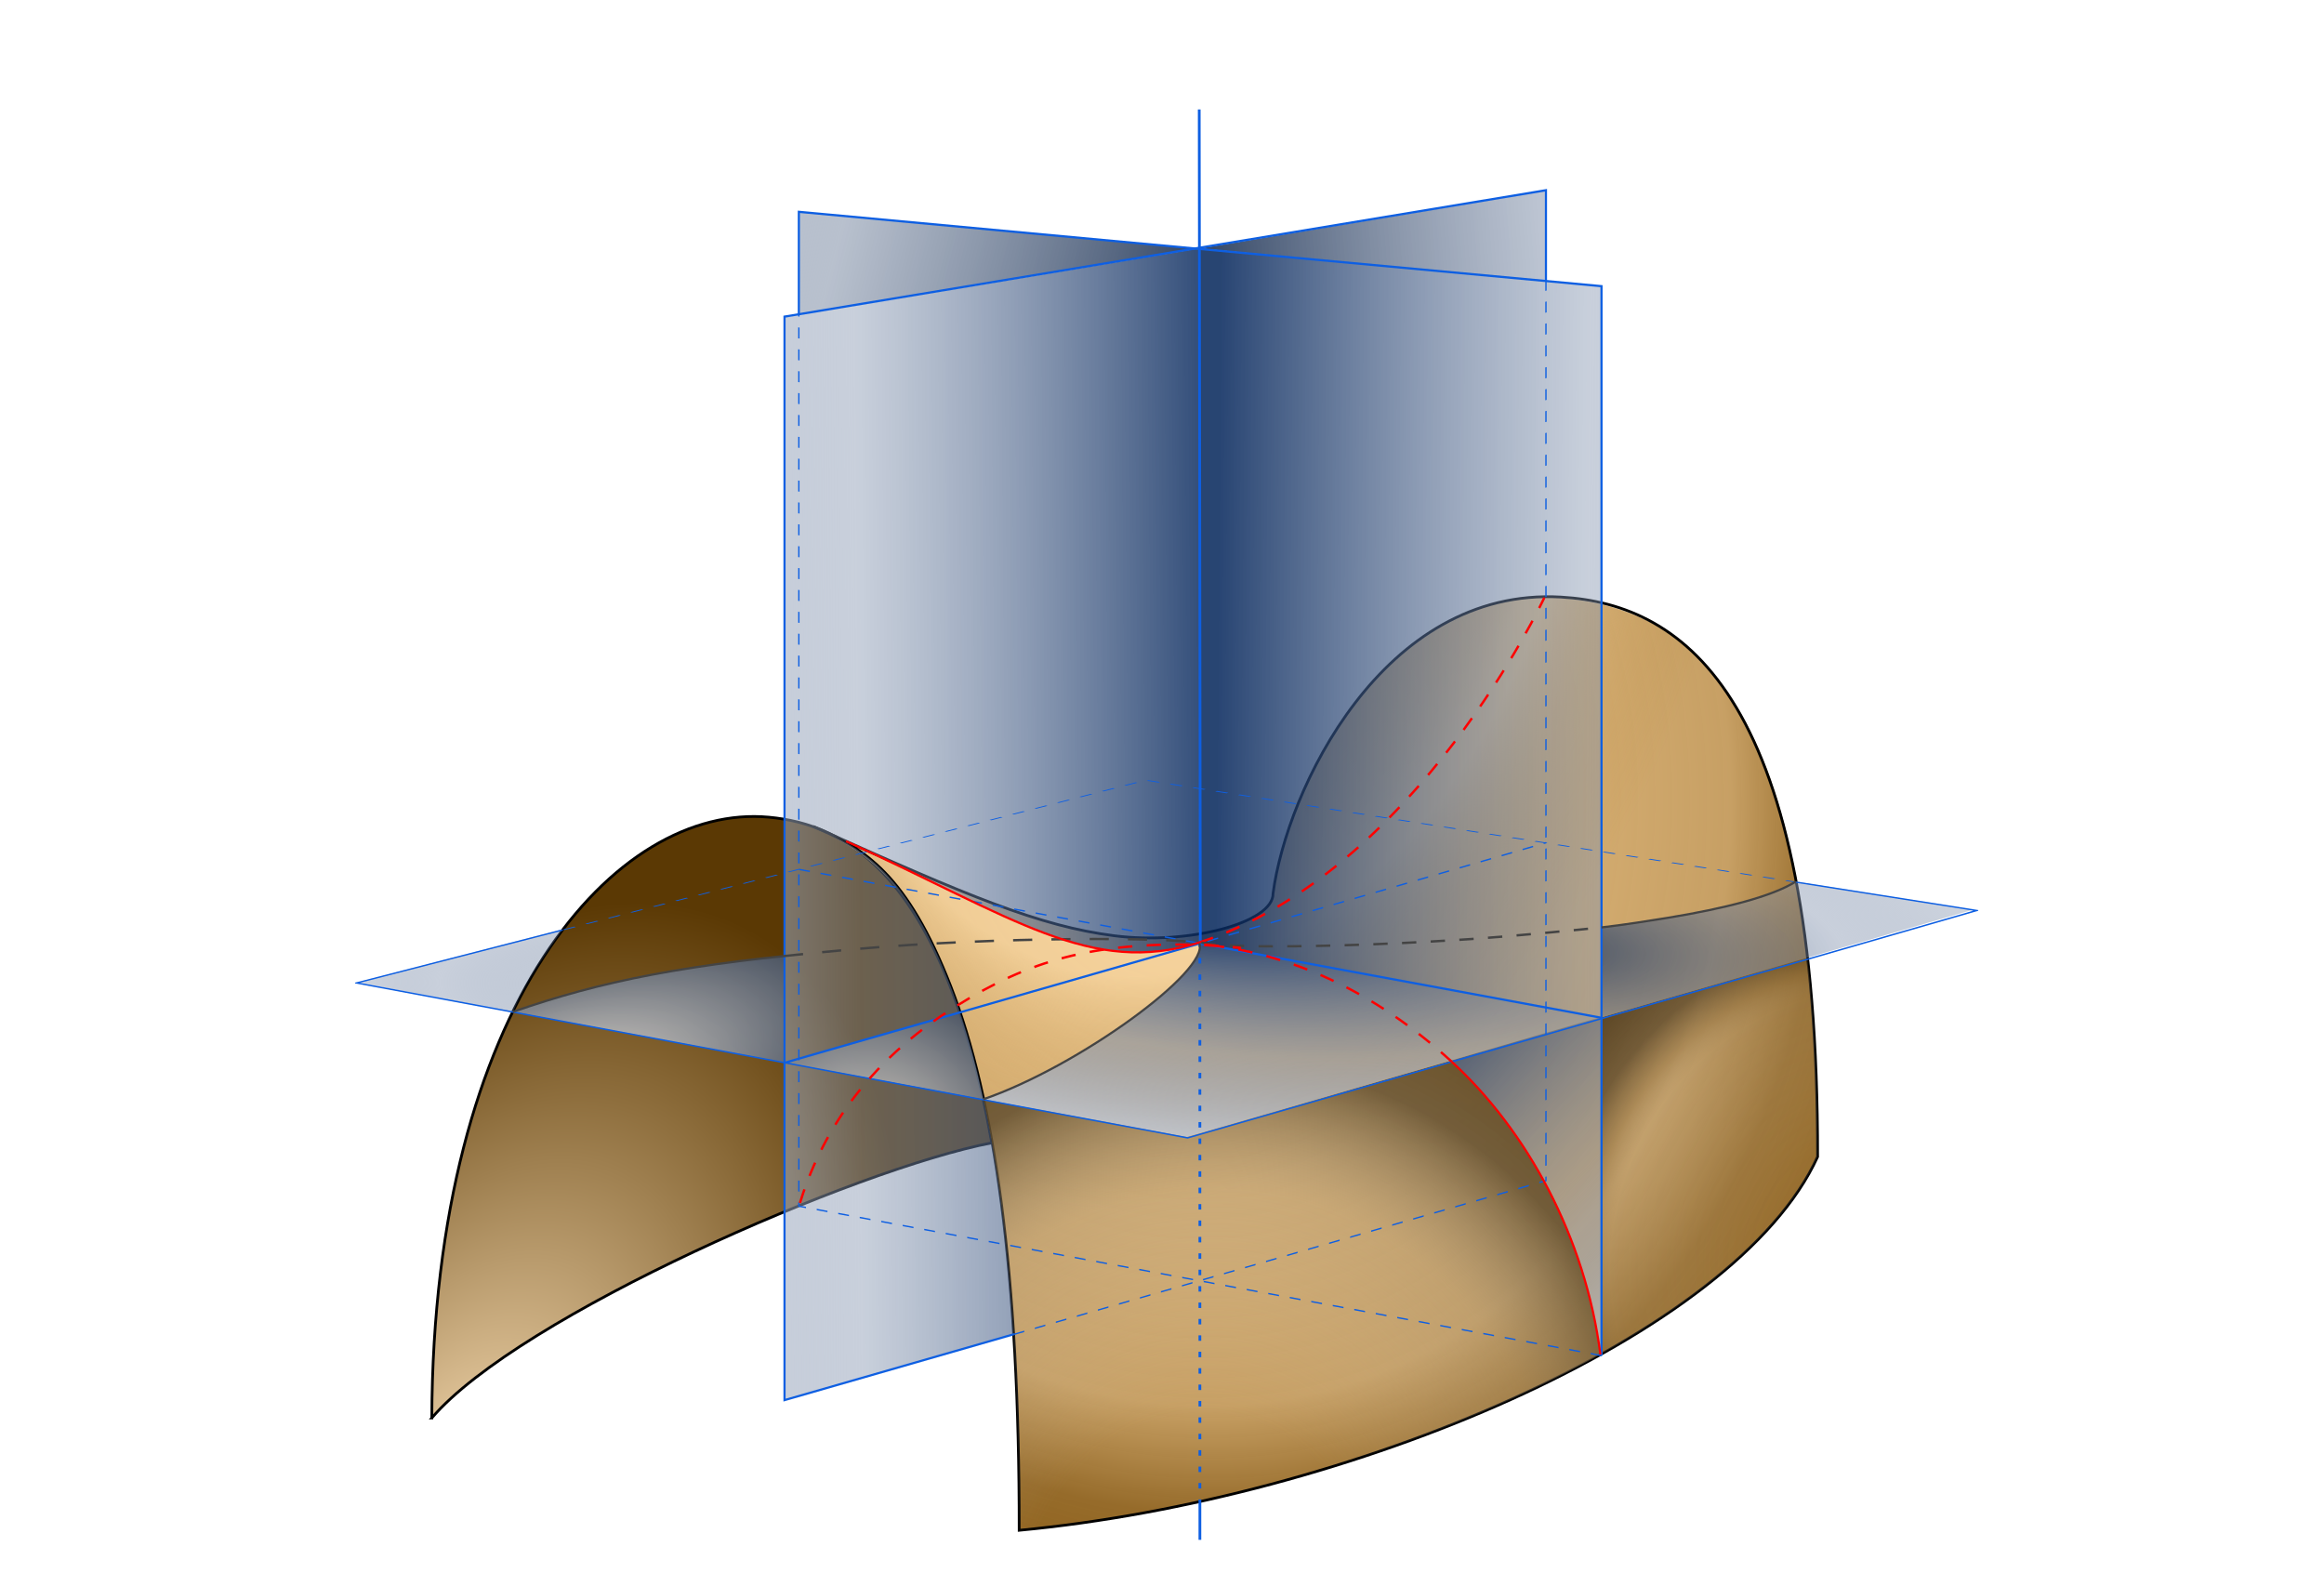 <?xml version="1.0" encoding="UTF-8" standalone="no"?>
<!-- Created with Inkscape (http://www.inkscape.org/) -->

<svg
   xmlns:dc="http://purl.org/dc/elements/1.1/"
   xmlns:cc="http://creativecommons.org/ns#"
   xmlns:rdf="http://www.w3.org/1999/02/22-rdf-syntax-ns#"
   xmlns:svg="http://www.w3.org/2000/svg"
   xmlns="http://www.w3.org/2000/svg"
   xmlns:xlink="http://www.w3.org/1999/xlink"
   xmlns:sodipodi="http://sodipodi.sourceforge.net/DTD/sodipodi-0.dtd"
   xmlns:inkscape="http://www.inkscape.org/namespaces/inkscape"
   version="1.1"
   width="850"
   height="580"
   id="svg1324"
   inkscape:version="0.48.4 r9939"
   sodipodi:docname="Minimal_surface_curvature_planes-fr.svg">
  <sodipodi:namedview
     pagecolor="#ffffff"
     bordercolor="#666666"
     borderopacity="1"
     objecttolerance="10"
     gridtolerance="10"
     guidetolerance="10"
     inkscape:pageopacity="0"
     inkscape:pageshadow="2"
     inkscape:window-width="1877"
     inkscape:window-height="1176"
     id="namedview5500"
     showgrid="false"
     inkscape:zoom="1.1508772"
     inkscape:cx="24.641464"
     inkscape:cy="229.86196"
     inkscape:window-x="43"
     inkscape:window-y="24"
     inkscape:window-maximized="1"
     inkscape:current-layer="g11601" />
  <defs
     id="defs1327">
    <linearGradient
       id="linearGradient2508">
      <stop
         id="stop2510"
         style="stop-color:#041b40;stop-opacity:0.867"
         offset="0" />
      <stop
         id="stop2512"
         style="stop-color:#c1c9d6;stop-opacity:0.761"
         offset="0.273" />
      <stop
         id="stop2514"
         style="stop-color:#041b40;stop-opacity:0.867"
         offset="1" />
    </linearGradient>
    <linearGradient
       id="linearGradient16370">
      <stop
         id="stop16372"
         style="stop-color:#ffffff;stop-opacity:0"
         offset="0" />
      <stop
         id="stop16378"
         style="stop-color:#ad9c81;stop-opacity:0.229"
         offset="0.603" />
      <stop
         id="stop16380"
         style="stop-color:#846a42;stop-opacity:0.427"
         offset="0.651" />
      <stop
         id="stop16382"
         style="stop-color:#1c1408;stop-opacity:0.498"
         offset="0.721" />
      <stop
         id="stop16374"
         style="stop-color:#422902;stop-opacity:1"
         offset="1" />
    </linearGradient>
    <linearGradient
       id="linearGradient15552">
      <stop
         id="stop15554"
         style="stop-color:#ffffff;stop-opacity:0"
         offset="0" />
      <stop
         id="stop15571"
         style="stop-color:#d6cdc0;stop-opacity:0"
         offset="0.254" />
      <stop
         id="stop15564"
         style="stop-color:#ad9c81;stop-opacity:0.292"
         offset="0.541" />
      <stop
         id="stop15566"
         style="stop-color:#635031;stop-opacity:0.854"
         offset="0.705" />
      <stop
         id="stop15556"
         style="stop-color:#5b3904;stop-opacity:1"
         offset="1" />
    </linearGradient>
    <linearGradient
       id="linearGradient15538">
      <stop
         id="stop15540"
         style="stop-color:#965f08;stop-opacity:0"
         offset="0" />
      <stop
         id="stop15544"
         style="stop-color:#fcdca9;stop-opacity:0.592"
         offset="0" />
      <stop
         id="stop15546"
         style="stop-color:#fcdca9;stop-opacity:0.592"
         offset="0.7" />
      <stop
         id="stop15548"
         style="stop-color:#c9a162;stop-opacity:0.153"
         offset="0.848" />
      <stop
         id="stop15550"
         style="stop-color:#965f08;stop-opacity:0"
         offset="1" />
    </linearGradient>
    <linearGradient
       id="linearGradient4703">
      <stop
         id="stop4705"
         style="stop-color:#07285d;stop-opacity:0.208"
         offset="0" />
      <stop
         id="stop4707"
         style="stop-color:#8393ae;stop-opacity:0.438"
         offset="0.545" />
      <stop
         id="stop4709"
         style="stop-color:#c1c9d6;stop-opacity:0.76"
         offset="0.851" />
      <stop
         id="stop4711"
         style="stop-color:#ffffff;stop-opacity:0"
         offset="1" />
    </linearGradient>
    <linearGradient
       id="linearGradient3937">
      <stop
         id="stop3939"
         style="stop-color:#041b40;stop-opacity:0.867"
         offset="0" />
      <stop
         id="stop3947"
         style="stop-color:#c1c9d6;stop-opacity:0.761"
         offset="0.273" />
      <stop
         id="stop3945"
         style="stop-color:#041b40;stop-opacity:0.867"
         offset="1" />
    </linearGradient>
    <linearGradient
       id="linearGradient3153">
      <stop
         id="stop3155"
         style="stop-color:#07285d;stop-opacity:0.708"
         offset="0" />
      <stop
         id="stop3157"
         style="stop-color:#8393ae;stop-opacity:0.438"
         offset="0.545" />
      <stop
         id="stop3159"
         style="stop-color:#c1c9d6;stop-opacity:0.76"
         offset="0.851" />
      <stop
         id="stop3161"
         style="stop-color:#ffffff;stop-opacity:0"
         offset="1" />
    </linearGradient>
    <linearGradient
       id="linearGradient12913">
      <stop
         id="stop12915"
         style="stop-color:#041b40;stop-opacity:0.867"
         offset="0" />
      <stop
         id="stop12917"
         style="stop-color:#5c6f8d;stop-opacity:0.435"
         offset="0.545" />
      <stop
         id="stop12919"
         style="stop-color:#c1c9d6;stop-opacity:0.76"
         offset="0.851" />
      <stop
         id="stop12921"
         style="stop-color:#ffffff;stop-opacity:0"
         offset="1" />
    </linearGradient>
    <linearGradient
       id="linearGradient12893">
      <stop
         id="stop12895"
         style="stop-color:#041b40;stop-opacity:0.867"
         offset="0" />
      <stop
         id="stop12897"
         style="stop-color:#8393ae;stop-opacity:0.438"
         offset="0.612" />
      <stop
         id="stop12899"
         style="stop-color:#c1c9d6;stop-opacity:0.76"
         offset="0.612" />
      <stop
         id="stop12901"
         style="stop-color:#ffffff;stop-opacity:0"
         offset="1" />
    </linearGradient>
    <linearGradient
       id="linearGradient12873">
      <stop
         id="stop12875"
         style="stop-color:#07285d;stop-opacity:1"
         offset="0" />
      <stop
         id="stop12877"
         style="stop-color:#8393ae;stop-opacity:0.583"
         offset="0.545" />
      <stop
         id="stop1639"
         style="stop-color:#c1c9d6;stop-opacity:0.906"
         offset="0.901" />
      <stop
         id="stop12879"
         style="stop-color:#ffffff;stop-opacity:0"
         offset="1" />
    </linearGradient>
    <linearGradient
       id="linearGradient12865">
      <stop
         id="stop12867"
         style="stop-color:#ffffff;stop-opacity:1"
         offset="0" />
      <stop
         id="stop12869"
         style="stop-color:#ffffff;stop-opacity:0"
         offset="1" />
    </linearGradient>
    <linearGradient
       id="linearGradient12101">
      <stop
         id="stop12103"
         style="stop-color:#07285d;stop-opacity:0.865"
         offset="0" />
      <stop
         id="stop12111"
         style="stop-color:#8393ae;stop-opacity:0.438"
         offset="0.545" />
      <stop
         id="stop12881"
         style="stop-color:#c1c9d6;stop-opacity:0.76"
         offset="0.851" />
      <stop
         id="stop12105"
         style="stop-color:#ffffff;stop-opacity:0"
         offset="1" />
    </linearGradient>
    <linearGradient
       id="linearGradient12084">
      <stop
         id="stop12086"
         style="stop-color:#000000;stop-opacity:0.667"
         offset="0" />
      <stop
         id="stop12096"
         style="stop-color:#000000;stop-opacity:0.333"
         offset="0.227" />
      <stop
         id="stop12098"
         style="stop-color:#000000;stop-opacity:0.165"
         offset="0.39" />
      <stop
         id="stop12088"
         style="stop-color:#000000;stop-opacity:0"
         offset="1" />
    </linearGradient>
    <marker
       refX="0"
       refY="0"
       orient="auto"
       id="Dot_m"
       style="overflow:visible">
      <path
         d="m -2.5,-1 c 0,2.76 -2.24,5 -5,5 -2.76,0 -5,-2.24 -5,-5 0,-2.76 2.24,-5 5,-5 2.76,0 5,2.24 5,5 z"
         transform="matrix(0.4,0,0,0.4,2.85,0.4)"
         id="path39"
         style="fill-rule:evenodd;stroke:#000000;stroke-width:1pt;marker-start:none;marker-end:none" />
    </marker>
    <marker
       refX="0"
       refY="0"
       orient="auto"
       id="Arrow2Lend"
       style="overflow:visible">
      <path
         d="M 8.719,4.034 -2.207,0.016 8.719,-4.002 c -1.745,2.372 -1.735,5.617 -6e-7,8.035 z"
         transform="matrix(-1.1,0,0,-1.1,5.5,0)"
         id="path12568"
         style="font-size:12px;fill-rule:evenodd;stroke-width:0.625;stroke-linejoin:round" />
    </marker>
    <marker
       refX="0"
       refY="0"
       orient="auto"
       id="Arrow2Lstart"
       style="overflow:visible">
      <path
         d="M 8.719,4.034 -2.207,0.016 8.719,-4.002 c -1.745,2.372 -1.735,5.617 -6e-7,8.035 z"
         transform="matrix(1.1,0,0,1.1,-5.5,0)"
         id="path12559"
         style="font-size:12px;fill-rule:evenodd;stroke-width:0.625;stroke-linejoin:round" />
    </marker>
    <marker
       refX="0"
       refY="0"
       orient="auto"
       id="Arrow2Mend"
       style="overflow:visible">
      <path
         d="M 8.719,4.034 -2.207,0.016 8.719,-4.002 c -1.745,2.372 -1.735,5.617 -6e-7,8.035 z"
         transform="matrix(-0.6,0,0,-0.6,3,0)"
         id="path12565"
         style="font-size:12px;fill-rule:evenodd;stroke-width:0.625;stroke-linejoin:round" />
    </marker>
    <linearGradient
       id="linearGradient1457">
      <stop
         id="stop1459"
         style="stop-color:#965f08;stop-opacity:0"
         offset="0" />
      <stop
         id="stop1471"
         style="stop-color:#c9a162;stop-opacity:0.153"
         offset="0.377" />
      <stop
         id="stop1467"
         style="stop-color:#fcdca9;stop-opacity:0.592"
         offset="0.662" />
      <stop
         id="stop1473"
         style="stop-color:#fcdca9;stop-opacity:0.592"
         offset="0.7" />
      <stop
         id="stop1469"
         style="stop-color:#c9a162;stop-opacity:0.153"
         offset="0.848" />
      <stop
         id="stop1461"
         style="stop-color:#965f08;stop-opacity:0"
         offset="1" />
    </linearGradient>
    <linearGradient
       id="linearGradient1444">
      <stop
         id="stop1446"
         style="stop-color:#fad397;stop-opacity:1"
         offset="0" />
      <stop
         id="stop1453"
         style="stop-color:#965f08;stop-opacity:1"
         offset="0.5" />
      <stop
         id="stop1455"
         style="stop-color:#4c2f04;stop-opacity:0.498"
         offset="0.5" />
      <stop
         id="stop1465"
         style="stop-color:#261702;stop-opacity:0.247"
         offset="0.5" />
      <stop
         id="stop1448"
         style="stop-color:#000000;stop-opacity:0"
         offset="1" />
    </linearGradient>
    <linearGradient
       id="linearGradient1412">
      <stop
         id="stop1415"
         style="stop-color:#fad397;stop-opacity:1"
         offset="0" />
      <stop
         id="stop16393"
         style="stop-color:#bf924e;stop-opacity:0.875"
         offset="0.66" />
      <stop
         id="stop1432"
         style="stop-color:#845206;stop-opacity:0.854"
         offset="0.773" />
      <stop
         id="stop1417"
         style="stop-color:#845206;stop-opacity:1"
         offset="1" />
    </linearGradient>
    <linearGradient
       id="linearGradient2870">
      <stop
         id="stop2872"
         style="stop-color:#fce1b8;stop-opacity:1"
         offset="0" />
      <stop
         id="stop2874"
         style="stop-color:#5b3904;stop-opacity:1"
         offset="1" />
    </linearGradient>
    <linearGradient
       id="linearGradient2862">
      <stop
         id="stop2864"
         style="stop-color:#965f08;stop-opacity:0"
         offset="0" />
      <stop
         id="stop2866"
         style="stop-color:#ffffff;stop-opacity:0"
         offset="1" />
    </linearGradient>
    <linearGradient
       id="linearGradient5856">
      <stop
         id="stop5858"
         style="stop-color:#fad397;stop-opacity:0.708"
         offset="0" />
      <stop
         id="stop5866"
         style="stop-color:#debe8b;stop-opacity:0.396"
         offset="0.82" />
      <stop
         id="stop5864"
         style="stop-color:#925c08;stop-opacity:0.677"
         offset="0.949" />
      <stop
         id="stop5860"
         style="stop-color:#ffffff;stop-opacity:0"
         offset="1" />
    </linearGradient>
    <linearGradient
       id="linearGradient5844">
      <stop
         id="stop5846"
         style="stop-color:#fbd498;stop-opacity:0.417"
         offset="0" />
      <stop
         id="stop5848"
         style="stop-color:#bb7609;stop-opacity:0.344"
         offset="0.87" />
      <stop
         id="stop5850"
         style="stop-color:#d0a15a;stop-opacity:0.333"
         offset="0.96" />
      <stop
         id="stop5852"
         style="stop-color:#fbd498;stop-opacity:0.354"
         offset="0.96" />
      <stop
         id="stop5854"
         style="stop-color:#ffffff;stop-opacity:0"
         offset="1" />
    </linearGradient>
    <linearGradient
       id="linearGradient5832">
      <stop
         id="stop5834"
         style="stop-color:#fbd498;stop-opacity:1"
         offset="0" />
      <stop
         id="stop5836"
         style="stop-color:#bb7609;stop-opacity:1"
         offset="0.87" />
      <stop
         id="stop5838"
         style="stop-color:#d0a15a;stop-opacity:1"
         offset="0.96" />
      <stop
         id="stop5840"
         style="stop-color:#fbd498;stop-opacity:1"
         offset="0.96" />
      <stop
         id="stop5842"
         style="stop-color:#ffffff;stop-opacity:0"
         offset="1" />
    </linearGradient>
    <linearGradient
       id="linearGradient5824">
      <stop
         id="stop5826"
         style="stop-color:#000000;stop-opacity:1"
         offset="0" />
      <stop
         id="stop5828"
         style="stop-color:#ffffff;stop-opacity:0"
         offset="1" />
    </linearGradient>
    <linearGradient
       id="linearGradient1410">
      <stop
         id="stop1412"
         style="stop-color:#ffffff;stop-opacity:1"
         offset="0" />
      <stop
         id="stop1414"
         style="stop-color:#ffffff;stop-opacity:0"
         offset="1" />
    </linearGradient>
    <linearGradient
       id="linearGradient23801">
      <stop
         id="stop23803"
         style="stop-color:#fbd498;stop-opacity:0.417"
         offset="0" />
      <stop
         id="stop23805"
         style="stop-color:#bb7609;stop-opacity:0.344"
         offset="0.454" />
      <stop
         id="stop23809"
         style="stop-color:#fbd498;stop-opacity:0.354"
         offset="0.96" />
      <stop
         id="stop23811"
         style="stop-color:#ffffff;stop-opacity:0"
         offset="1" />
    </linearGradient>
    <linearGradient
       id="linearGradient17904">
      <stop
         id="stop17906"
         style="stop-color:#fad397;stop-opacity:1"
         offset="0" />
      <stop
         id="stop17912"
         style="stop-color:#fce9cb;stop-opacity:0.498"
         offset="0.655" />
      <stop
         id="stop17908"
         style="stop-color:#ffffff;stop-opacity:0"
         offset="1" />
    </linearGradient>
    <linearGradient
       id="linearGradient17145">
      <stop
         id="stop17147"
         style="stop-color:#fad397;stop-opacity:1"
         offset="0" />
      <stop
         id="stop17153"
         style="stop-color:#b57209;stop-opacity:1"
         offset="0.87" />
      <stop
         id="stop17161"
         style="stop-color:#d2ab6e;stop-opacity:1"
         offset="0.92" />
      <stop
         id="stop17157"
         style="stop-color:#fad397;stop-opacity:1"
         offset="0.957" />
      <stop
         id="stop17149"
         style="stop-color:#ffffff;stop-opacity:0"
         offset="1" />
    </linearGradient>
    <linearGradient
       id="linearGradient14949">
      <stop
         id="stop14951"
         style="stop-color:#ffffff;stop-opacity:1"
         offset="0" />
      <stop
         id="stop14953"
         style="stop-color:#965f08;stop-opacity:0"
         offset="1" />
    </linearGradient>
    <linearGradient
       id="linearGradient14212">
      <stop
         id="stop14214"
         style="stop-color:#ffffff;stop-opacity:1"
         offset="0" />
      <stop
         id="stop14216"
         style="stop-color:#e08f0d;stop-opacity:0"
         offset="1" />
    </linearGradient>
    <linearGradient
       id="linearGradient13438">
      <stop
         id="stop13440"
         style="stop-color:#000000;stop-opacity:0.392"
         offset="0" />
      <stop
         id="stop13442"
         style="stop-color:#ffffff;stop-opacity:0"
         offset="1" />
    </linearGradient>
    <linearGradient
       id="linearGradient4236">
      <stop
         id="stop15683"
         style="stop-color:#fce9cb;stop-opacity:0.498"
         offset="0" />
      <stop
         id="stop17141"
         style="stop-color:#965f08;stop-opacity:1"
         offset="0.557" />
      <stop
         id="stop17143"
         style="stop-color:#caaf83;stop-opacity:0.498"
         offset="0.639" />
      <stop
         id="stop4240"
         style="stop-color:#ffffff;stop-opacity:0"
         offset="1" />
    </linearGradient>
    <linearGradient
       id="linearGradient4226">
      <stop
         id="stop4228"
         style="stop-color:#000000;stop-opacity:0.392"
         offset="0" />
      <stop
         id="stop4230"
         style="stop-color:#ffffff;stop-opacity:0"
         offset="1" />
    </linearGradient>
    <radialGradient
       cx="238.235"
       cy="-143.764"
       r="88.525"
       fx="238.235"
       fy="-143.764"
       id="radialGradient14218"
       xlink:href="#linearGradient14212"
       gradientUnits="userSpaceOnUse"
       gradientTransform="matrix(2.323769e-5,1.851,-1.963,0,-43.931,-584.814)" />
    <radialGradient
       cx="189.912"
       cy="339.03"
       r="149.758"
       fx="189.912"
       fy="339.03"
       id="radialGradient14955"
       xlink:href="#linearGradient4236"
       gradientUnits="userSpaceOnUse"
       gradientTransform="matrix(0.216,-1.183,1.017,0.186,-175.151,425.754)" />
    <radialGradient
       cx="191.662"
       cy="341.762"
       r="149.758"
       fx="191.662"
       fy="341.762"
       id="radialGradient17139"
       xlink:href="#linearGradient4236"
       gradientUnits="userSpaceOnUse"
       gradientTransform="matrix(0.293,-1.987,2.004,0.296,-525.119,540.966)" />
    <radialGradient
       cx="217.084"
       cy="345.279"
       r="149.758"
       fx="217.084"
       fy="345.279"
       id="radialGradient17151"
       xlink:href="#linearGradient17145"
       gradientUnits="userSpaceOnUse"
       gradientTransform="matrix(0.155,-1.18,1.191,0.156,-227.731,458.925)" />
    <radialGradient
       cx="217.084"
       cy="345.279"
       r="149.758"
       fx="217.084"
       fy="345.279"
       id="radialGradient17915"
       xlink:href="#linearGradient17145"
       gradientUnits="userSpaceOnUse"
       gradientTransform="matrix(0.157,-1.159,1.222,0.166,-239.151,451.04)" />
    <radialGradient
       cx="428.018"
       cy="250.632"
       r="54.819"
       fx="428.018"
       fy="250.632"
       id="radialGradient2876"
       xlink:href="#linearGradient2870"
       gradientUnits="userSpaceOnUse"
       gradientTransform="matrix(1.823,-3.981,2.364,0.934,-1206.872,2023.947)" />
    <radialGradient
       cx="564.155"
       cy="70.762"
       r="97.928"
       fx="564.155"
       fy="70.762"
       id="radialGradient1463"
       xlink:href="#linearGradient1457"
       gradientUnits="userSpaceOnUse"
       gradientTransform="matrix(-0.385,2.897,-2.048,-0.11,798.583,-1468.312)" />
    <radialGradient
       cx="934.795"
       cy="157.3"
       r="113.36"
       fx="934.795"
       fy="157.3"
       id="radialGradient12107"
       xlink:href="#linearGradient12873"
       gradientUnits="userSpaceOnUse"
       gradientTransform="matrix(-0.094,0.831,-2.654,-0.299,1439.82,-468.318)" />
    <linearGradient
       x1="942.401"
       y1="99.61"
       x2="1189.568"
       y2="101.541"
       id="linearGradient12871"
       xlink:href="#linearGradient12101"
       gradientUnits="userSpaceOnUse" />
    <linearGradient
       x1="940.963"
       y1="-150.442"
       x2="1202.225"
       y2="-220.146"
       id="linearGradient12887"
       xlink:href="#linearGradient12913"
       gradientUnits="userSpaceOnUse"
       gradientTransform="matrix(-0.983,0.183,0,1,1869.798,-0.265)" />
    <linearGradient
       x1="942.401"
       y1="99.61"
       x2="1195.04"
       y2="79.081"
       id="linearGradient12891"
       xlink:href="#linearGradient12893"
       gradientUnits="userSpaceOnUse"
       gradientTransform="matrix(0.983,0.183,0,1,-0.133,-254.028)" />
    <linearGradient
       x1="942.401"
       y1="99.61"
       x2="1189.568"
       y2="101.541"
       id="linearGradient12905"
       xlink:href="#linearGradient12101"
       gradientUnits="userSpaceOnUse"
       gradientTransform="matrix(-0.983,0.183,0,1,1869.709,-0.265)" />
    <radialGradient
       cx="1061.51"
       cy="298.822"
       r="68.257"
       fx="1061.51"
       fy="298.822"
       id="radialGradient3151"
       xlink:href="#linearGradient3153"
       gradientUnits="userSpaceOnUse"
       gradientTransform="matrix(3.003,0.167,-0.059,1.058,-2110.924,-217.728)" />
    <linearGradient
       x1="1002.486"
       y1="305.234"
       x2="1118.15"
       y2="416.994"
       id="linearGradient3181"
       xlink:href="#linearGradient12101"
       gradientUnits="userSpaceOnUse" />
    <radialGradient
       cx="734.256"
       cy="376.184"
       r="50.085"
       fx="734.256"
       fy="376.184"
       id="radialGradient3935"
       xlink:href="#linearGradient3937"
       gradientUnits="userSpaceOnUse"
       gradientTransform="matrix(2.877,-0.988,0.414,1.206,-1574.113,601.889)" />
    <radialGradient
       cx="714.885"
       cy="295.887"
       r="37.977"
       fx="714.885"
       fy="295.887"
       id="radialGradient4701"
       xlink:href="#linearGradient4703"
       gradientUnits="userSpaceOnUse"
       gradientTransform="matrix(-2.814,-0.053,0.02,-1.059,2720.743,640.242)" />
    <radialGradient
       cx="879.932"
       cy="592.334"
       r="113.328"
       fx="879.932"
       fy="592.334"
       id="radialGradient15573"
       xlink:href="#linearGradient15552"
       gradientUnits="userSpaceOnUse"
       gradientTransform="matrix(0.512,-2.485,2.169,0.447,-1298.54,2511.607)" />
    <radialGradient
       cx="1167.678"
       cy="363.758"
       r="40.235"
       fx="1167.678"
       fy="363.758"
       id="radialGradient16376"
       xlink:href="#linearGradient16370"
       gradientUnits="userSpaceOnUse"
       gradientTransform="matrix(-2.924,-2.926,2.98,-2.978,3020.282,4961.393)" />
    <radialGradient
       cx="580.864"
       cy="113.913"
       r="97.928"
       fx="580.864"
       fy="113.913"
       id="radialGradient16395"
       xlink:href="#linearGradient1412"
       gradientUnits="userSpaceOnUse"
       gradientTransform="matrix(1.472,3.222,-2.737,1.545,-111.132,-1764.489)" />
    <radialGradient
       cx="934.795"
       cy="157.3"
       r="113.36"
       fx="934.795"
       fy="157.3"
       id="radialGradient21081"
       xlink:href="#linearGradient12873"
       gradientUnits="userSpaceOnUse"
       gradientTransform="matrix(-0.094,0.831,-2.654,-0.299,1439.82,-468.318)" />
    <linearGradient
       x1="942.401"
       y1="99.61"
       x2="1189.568"
       y2="101.541"
       id="linearGradient21083"
       xlink:href="#linearGradient12101"
       gradientUnits="userSpaceOnUse" />
    <linearGradient
       x1="940.963"
       y1="-150.442"
       x2="1202.225"
       y2="-220.146"
       id="linearGradient21085"
       xlink:href="#linearGradient12913"
       gradientUnits="userSpaceOnUse"
       gradientTransform="matrix(-0.983,0.183,0,1,1869.798,-0.265)" />
    <linearGradient
       x1="942.401"
       y1="99.61"
       x2="1195.04"
       y2="79.081"
       id="linearGradient21087"
       xlink:href="#linearGradient12893"
       gradientUnits="userSpaceOnUse"
       gradientTransform="matrix(0.983,0.183,0,1,-0.133,-254.028)" />
    <linearGradient
       x1="942.401"
       y1="99.61"
       x2="1189.568"
       y2="101.541"
       id="linearGradient21089"
       xlink:href="#linearGradient12101"
       gradientUnits="userSpaceOnUse"
       gradientTransform="matrix(-0.983,0.183,0,1,1869.709,-0.265)" />
    <radialGradient
       cx="1061.51"
       cy="298.822"
       r="68.257"
       fx="1061.51"
       fy="298.822"
       id="radialGradient21091"
       xlink:href="#linearGradient3153"
       gradientUnits="userSpaceOnUse"
       gradientTransform="matrix(3.003,0.167,-0.059,1.058,-2110.924,-217.728)" />
    <linearGradient
       x1="1002.486"
       y1="305.234"
       x2="1118.15"
       y2="416.994"
       id="linearGradient21093"
       xlink:href="#linearGradient12101"
       gradientUnits="userSpaceOnUse" />
    <radialGradient
       cx="734.256"
       cy="376.184"
       r="50.085"
       fx="734.256"
       fy="376.184"
       id="radialGradient21095"
       xlink:href="#linearGradient3937"
       gradientUnits="userSpaceOnUse"
       gradientTransform="matrix(2.877,-0.988,0.414,1.206,-1574.113,601.889)" />
    <radialGradient
       cx="714.885"
       cy="295.887"
       r="37.977"
       fx="714.885"
       fy="295.887"
       id="radialGradient21097"
       xlink:href="#linearGradient4703"
       gradientUnits="userSpaceOnUse"
       gradientTransform="matrix(-2.814,-0.053,0.02,-1.059,2720.743,640.242)" />
    <radialGradient
       cx="714.885"
       cy="295.887"
       r="37.977"
       fx="714.885"
       fy="295.887"
       id="radialGradient2462"
       xlink:href="#linearGradient4703"
       gradientUnits="userSpaceOnUse"
       gradientTransform="matrix(-2.814,-0.053,0.02,-1.059,2224.597,711.538)" />
    <radialGradient
       cx="734.256"
       cy="376.184"
       r="50.085"
       fx="734.256"
       fy="376.184"
       id="radialGradient2465"
       xlink:href="#linearGradient3937"
       gradientUnits="userSpaceOnUse"
       gradientTransform="matrix(2.877,-0.988,0.414,1.206,-2070.259,673.185)" />
    <linearGradient
       x1="1002.486"
       y1="305.234"
       x2="1118.15"
       y2="416.994"
       id="linearGradient2468"
       xlink:href="#linearGradient12101"
       gradientUnits="userSpaceOnUse"
       gradientTransform="translate(-496.146,71.296)" />
    <radialGradient
       cx="1061.51"
       cy="298.822"
       r="68.257"
       fx="1061.51"
       fy="298.822"
       id="radialGradient2471"
       xlink:href="#linearGradient3153"
       gradientUnits="userSpaceOnUse"
       gradientTransform="matrix(3.003,0.167,-0.059,1.058,-2607.07,-146.432)" />
    <linearGradient
       x1="942.401"
       y1="99.61"
       x2="1189.568"
       y2="101.541"
       id="linearGradient2474"
       xlink:href="#linearGradient12101"
       gradientUnits="userSpaceOnUse"
       gradientTransform="matrix(-0.983,0.183,0,1,1373.563,71.031)" />
    <linearGradient
       x1="942.401"
       y1="99.61"
       x2="1195.04"
       y2="79.081"
       id="linearGradient2477"
       xlink:href="#linearGradient12893"
       gradientUnits="userSpaceOnUse"
       gradientTransform="matrix(0.983,0.183,0,1,-496.279,-182.732)" />
    <linearGradient
       x1="940.963"
       y1="-150.442"
       x2="1202.225"
       y2="-220.146"
       id="linearGradient2480"
       xlink:href="#linearGradient12913"
       gradientUnits="userSpaceOnUse"
       gradientTransform="matrix(-0.983,0.183,0,1,1373.652,71.031)" />
    <linearGradient
       x1="942.401"
       y1="99.61"
       x2="1189.568"
       y2="101.541"
       id="linearGradient2483"
       xlink:href="#linearGradient12101"
       gradientUnits="userSpaceOnUse"
       gradientTransform="translate(-496.146,71.296)" />
    <radialGradient
       cx="934.795"
       cy="157.3"
       r="113.36"
       fx="934.795"
       fy="157.3"
       id="radialGradient2486"
       xlink:href="#linearGradient12873"
       gradientUnits="userSpaceOnUse"
       gradientTransform="matrix(-0.094,0.831,-2.654,-0.299,943.674,-397.022)" />
    <radialGradient
       cx="289.835"
       cy="430.525"
       r="36.812"
       fx="289.835"
       fy="430.525"
       id="radialGradient2506"
       xlink:href="#linearGradient2508"
       gradientUnits="userSpaceOnUse"
       gradientTransform="matrix(1.487,-1.864,1.841,1.469,-906.909,330.618)" />
    <radialGradient
       cx="714.885"
       cy="295.887"
       r="37.977"
       fx="714.885"
       fy="295.887"
       id="radialGradient3267"
       xlink:href="#linearGradient4703"
       gradientUnits="userSpaceOnUse"
       gradientTransform="matrix(-2.814,-0.053,0.02,-1.059,2224.597,711.538)" />
    <radialGradient
       cx="734.256"
       cy="376.184"
       r="50.085"
       fx="734.256"
       fy="376.184"
       id="radialGradient3270"
       xlink:href="#linearGradient3937"
       gradientUnits="userSpaceOnUse"
       gradientTransform="matrix(2.877,-0.988,0.414,1.206,-2070.259,673.185)" />
    <linearGradient
       x1="1002.486"
       y1="305.234"
       x2="1118.15"
       y2="416.994"
       id="linearGradient3273"
       xlink:href="#linearGradient12101"
       gradientUnits="userSpaceOnUse"
       gradientTransform="translate(-496.146,71.296)" />
    <radialGradient
       cx="1061.51"
       cy="298.822"
       r="68.257"
       fx="1061.51"
       fy="298.822"
       id="radialGradient3276"
       xlink:href="#linearGradient3153"
       gradientUnits="userSpaceOnUse"
       gradientTransform="matrix(3.003,0.167,-0.059,1.058,-2607.07,-146.432)" />
    <linearGradient
       x1="942.401"
       y1="99.61"
       x2="1195.04"
       y2="79.081"
       id="linearGradient3279"
       xlink:href="#linearGradient12893"
       gradientUnits="userSpaceOnUse"
       gradientTransform="matrix(0.983,0.183,0,1,-496.279,-182.732)" />
    <linearGradient
       x1="940.963"
       y1="-150.442"
       x2="1202.225"
       y2="-220.146"
       id="linearGradient3282"
       xlink:href="#linearGradient12913"
       gradientUnits="userSpaceOnUse"
       gradientTransform="matrix(-0.983,0.183,0,1,1373.652,71.031)" />
    <linearGradient
       x1="942.401"
       y1="99.61"
       x2="1189.568"
       y2="101.541"
       id="linearGradient3285"
       xlink:href="#linearGradient12101"
       gradientUnits="userSpaceOnUse"
       gradientTransform="translate(-496.146,71.296)" />
    <radialGradient
       cx="934.795"
       cy="157.3"
       r="113.36"
       fx="934.795"
       fy="157.3"
       id="radialGradient3288"
       xlink:href="#linearGradient12873"
       gradientUnits="userSpaceOnUse"
       gradientTransform="matrix(-0.094,0.831,-2.654,-0.299,943.674,-397.022)" />
  </defs>
  <g
     id="layer1"
     style="display:inline">
    <path
       d="m 157.933,518.582 c 0.541,-151.256 67.303,-224.904 123.277,-219.719 27.575,2.554 64.011,20.51 81.534,119.097 -49.523,9.548 -172.91,63.268 -204.811,100.622 z"
       id="path6621"
       style="fill:url(#radialGradient2876);fill-opacity:1;fill-rule:evenodd;stroke:#000000;stroke-width:1px;stroke-linecap:butt;stroke-linejoin:miter;stroke-opacity:1" />
    <path
       d="m 664.783,423.06 c -29.888,65.775 -171.535,125.279 -292.017,136.607 0.09,-93.907 -9.011,-157.831 -25.029,-198.917 -16.018,-41.086 -32.744,-49.588 -50.307,-58.509 38.627,18.1 83.028,36.43 108.772,40.028 25.043,3.499 59.776,-3.93 59.416,-14.545 5.487,-51.699 50.314,-112.479 102.817,-109.154 50.625,3.206 96.519,36.659 96.348,204.49 z"
       id="path7349"
       style="fill:url(#radialGradient16395);fill-opacity:1;fill-rule:evenodd;stroke:none" />
    <path
       d="m 664.783,423.06 c -29.888,65.775 -171.535,125.279 -292.017,136.607 0.09,-93.907 -9.011,-157.831 -25.029,-198.917 -16.018,-41.086 -31.47,-50.455 -50.307,-58.509 56.673,25.533 82.627,36.48 110.202,39.992 26.996,3.438 58.207,-4.708 57.986,-15.509 4.953,-37.482 39.971,-112.15 105.366,-108.359 45.604,2.643 93.971,36.864 93.799,204.695 z"
       id="path1440"
       style="fill:url(#radialGradient1463);fill-opacity:1;fill-rule:evenodd;stroke:#000000;stroke-width:1px;stroke-linecap:butt;stroke-linejoin:miter;stroke-opacity:1" />
    <path
       d="m 434.041,415.828 -74.375,-13.781 c 8.477,39.075 13.158,90.585 13.094,157.625 72.987,-6.863 153.592,-31.47 212.563,-64.375 -5.469,-42.726 -27.216,-82.159 -54.75,-107.375 l -96.531,27.906 z"
       id="path15508"
       style="fill:url(#radialGradient15573);fill-opacity:1;fill-rule:evenodd;stroke:none" />
    <path
       d="m 585.322,495.296 c 38.375,-21.413 67.686,-46.32 79.469,-72.25 0.029,-27.895 -1.394,-51.8 -3.812,-72.781 l -74.906,21.719 c 0,0 -0.386,56.545 -0.75,123.312 z"
       id="path16331"
       style="fill:url(#radialGradient16376);fill-opacity:1;fill-rule:evenodd;stroke:none" />
  </g>
  <g
     id="layer2"
     style="display:inline">
    <g
       id="g3290">
      <path
         d="M 438.625,90.875 286.906,116.062 287,512.094 370.656,488.062 c -3.507,-56.015 -11.393,-97.7 -22.938,-127.312 -13.882,-35.608 -27.334,-47.373 -42.938,-55.125 63.492,28.699 93.092,51.278 133.812,39.156 L 438.625,90.875 z M 351,370.375 c 1.953,5.547 3.398,10.409 4.812,15.688 1.409,5.26 2.578,10.422 3.812,16.062 -17.391,-3.359 -72.625,-13.5 -72.625,-13.5 0,0 48.422,-13.797 64,-18.25 z"
         id="path12903"
         style="fill:url(#linearGradient2474);fill-opacity:1;fill-rule:evenodd;stroke:none" />
      <path
         d="m 438.649,344.942 c 3.933,10.076 -44.194,45.122 -79.019,57.099 L 434.053,415.83 585.55,371.989 438.649,344.942 z"
         id="path11324"
         style="fill:url(#radialGradient3288);fill-opacity:1;fill-rule:evenodd;stroke:none" />
      <path
         d="m 438.791,91.171 0.094,253.812 146.656,27 0.344,-267.406 -147.094,-13.406 z"
         id="path12113"
         style="fill:url(#linearGradient3285);fill-opacity:1;fill-rule:evenodd;stroke:none" />
      <path
         d="M 438.725,90.891 292.321,77.446 292.409,114.893 438.725,90.891 z"
         id="path12885"
         style="fill:url(#linearGradient3282);fill-opacity:1;fill-rule:evenodd;stroke:none" />
      <path
         d="M 565.272,69.803 565.253,102.695 438.794,90.86 565.272,69.803 z"
         id="path12889"
         style="fill:url(#linearGradient3279);fill-opacity:1;fill-rule:evenodd;stroke:none" />
      <path
         d="m 585.778,339.168 c 7.638,-0.842 18.822,-2.621 24.08,-3.481 21.034,-3.441 38.207,-7.822 46.957,-13.269 l 64.676,10.326 -135.411,39.244 -0.303,-32.821 z"
         id="path2399"
         style="fill:url(#radialGradient3276);fill-opacity:1;fill-rule:evenodd;stroke:none" />
      <path
         d="m 585.541,371.984 c 0,0 -2.09,0.425 -54.969,15.938 27.555,25.235 49.333,64.706 54.781,107.469 l 0.031,0.219 0.5,0.094 -0.344,-123.719 z"
         id="path3163"
         style="fill:url(#linearGradient3273);fill-opacity:1;fill-rule:evenodd;stroke:none" />
      <path
         d="m 187.604,370.046 c 16.297,-5.609 31.7,-9.954 50.874,-13.583 9.587,-1.815 20.117,-3.45 32.173,-4.976 6.028,-0.763 9.255,-0.968 16.119,-1.684 l 0.205,38.803 -99.371,-18.56 z"
         id="path3183"
         style="fill:url(#radialGradient3270);fill-opacity:1;fill-rule:evenodd;stroke:none" />
      <path
         d="m 205.834,339.816 -74.953,19.445 56.745,10.783 c 0,0 2.254,-5.613 6.806,-13.17 4.552,-7.557 11.402,-17.059 11.402,-17.059 z"
         id="path3949"
         style="fill:url(#radialGradient3267);fill-opacity:1;fill-rule:evenodd;stroke:none" />
      <path
         d="M 359.625,402.125 C 342.234,398.766 287,388.625 287,388.625 c 0,0 48.422,-13.797 64,-18.25 1.953,5.547 3.398,10.409 4.812,15.688 1.409,5.26 2.578,10.422 3.812,16.062 z"
         id="path1678"
         style="fill:url(#radialGradient2506);fill-opacity:1;fill-rule:evenodd;stroke:none" />
    </g>
    <g
       transform="translate(-4,2)"
       id="g21144"
       style="display:inline" />
    <g
       transform="translate(-4,2)"
       id="g21205"
       style="display:inline">
      <g
         transform="translate(-492.146,69.296)"
         id="g11595"
         style="display:inline">
        <path
           d="m 1100.608,223.065 -298.65,0 0,-326.178"
           transform="matrix(0.983,0.183,0,1,0,0)"
           id="rect2983"
           style="fill:none;stroke:#0e5fe2;stroke-width:0.504;stroke-linejoin:miter;stroke-miterlimit:4;stroke-opacity:1;stroke-dasharray:4, 4;stroke-dashoffset:0" />
        <path
           d="m 1104.659,337.011 0,329.467 -202.71,0.134"
           transform="matrix(0.961,-0.277,0,1,0,0)"
           id="rect4494"
           style="fill:none;stroke:#0e5fe2;stroke-width:0.51;stroke-linejoin:miter;stroke-miterlimit:4;stroke-opacity:1;stroke-dasharray:4, 4;stroke-dashoffset:0" />
        <path
           d="m 788.411,246.665 146.651,27.066 126.632,-36.853"
           id="path1476"
           style="fill:none;stroke:#0e5fe2;stroke-width:0.5;stroke-linecap:butt;stroke-linejoin:miter;stroke-miterlimit:4;stroke-opacity:1;stroke-dasharray:4, 4;stroke-dashoffset:0" />
        <path
           d="m -307.487,1014.071 206.797,14.333 14.283,228.45"
           transform="matrix(0.961,-0.277,0.984,0.181,0,0)"
           id="rect5249"
           style="fill:none;stroke:#0e5fe2;stroke-width:0.748;stroke-linejoin:miter;stroke-miterlimit:4;stroke-opacity:1;stroke-dasharray:4, 4;stroke-dashoffset:0" />
      </g>
      <g
         transform="translate(-492.146,69.296)"
         id="g11601"
         style="display:inline">
        <path
           d="m 935,273.075 0,204.515"
           id="path1472"
           style="fill:none;stroke:#0e5fe2;stroke-width:1;stroke-linecap:butt;stroke-linejoin:miter;stroke-miterlimit:4;stroke-opacity:1;stroke-dasharray:2,4;stroke-dashoffset:0"
           inkscape:connector-curvature="0"
           sodipodi:nodetypes="cc" />
        <path
           d="m 1081.725,300.907 -146.657,-27.121 -0.006,-0.055 -151.923,43.637"
           id="path7079"
           style="fill:none;stroke:#0e5fe2;stroke-width:0.8;stroke-linecap:butt;stroke-linejoin:miter;stroke-miterlimit:4;stroke-opacity:1" />
        <path
           d="m -86.415,1256.443 3.89,63.088 -300.244,-0.068 1.662,-310.496 73.21,5.024"
           transform="matrix(0.961,-0.277,0.984,0.181,0,0)"
           id="path7839"
           style="fill:none;stroke:#0e5fe2;stroke-width:1.197;stroke-linejoin:miter;stroke-miterlimit:4;stroke-opacity:1;stroke-dasharray:none;stroke-dashoffset:0" />
        <path
           d="m 801.958,-102.92 0,-37.669 298.65,-27.456 0,391.11"
           transform="matrix(0.983,0.183,0,1,0,0)"
           id="path8591"
           style="fill:none;stroke:#0e5fe2;stroke-width:0.807;stroke-linejoin:miter;stroke-miterlimit:4;stroke-opacity:1;stroke-dasharray:none;stroke-dashoffset:0" />
        <path
           d="m 902.204,666.56 -87.346,-0.081 0,-396.259 289.8,34.042 0,32.948"
           transform="matrix(0.961,-0.277,0,1,0,0)"
           id="path9343"
           style="fill:none;stroke:#0e5fe2;stroke-width:0.816;stroke-linejoin:miter;stroke-miterlimit:4;stroke-opacity:1;stroke-dasharray:none;stroke-dashoffset:0" />
        <path
           d="m 934.762,-31.271 0.397,304.707"
           id="path1472-6"
           style="fill:none;stroke:#0e5fe2;stroke-width:1;stroke-linecap:butt;stroke-linejoin:miter;stroke-miterlimit:4;stroke-opacity:1;stroke-dasharray:none;stroke-dashoffset:0;display:inline"
           inkscape:connector-curvature="0"
           sodipodi:nodetypes="cc" />
        <path
           d="m 935.006,477.506 0,14.356"
           id="path1472-4"
           style="fill:none;stroke:#0e5fe2;stroke-width:1;stroke-linecap:butt;stroke-linejoin:miter;stroke-miterlimit:4;stroke-opacity:1;stroke-dasharray:none;stroke-dashoffset:0;display:inline"
           inkscape:connector-curvature="0"
           sodipodi:nodetypes="cc" />
      </g>
    </g>
    <g
       transform="translate(-496.146,71.296)"
       id="g15483"
       style="display:inline">
      <g
         id="g13933">
        <path
           d="M 934.816,273.38 C 1014.231,247.607 1060.98,147.285 1060.98,147.285"
           id="path9801"
           style="fill:none;stroke:#ff0000;stroke-width:0.875;stroke-linecap:butt;stroke-linejoin:miter;stroke-miterlimit:4;stroke-opacity:1;stroke-dasharray:5.25, 5.25;stroke-dashoffset:0" />
        <path
           d="m 935.526,273.396 c 6.342,2.121 51.95,2 100.348,-1.376 12.1,-0.844 38.388,-3.304 46.05,-4.148"
           id="path10561"
           style="fill:none;stroke:#444444;stroke-width:0.875;stroke-linecap:butt;stroke-linejoin:miter;stroke-miterlimit:4;stroke-opacity:1;stroke-dasharray:5.25, 5.25;stroke-dashoffset:0" />
        <path
           d="m 1027.087,316.97 c -27.717,-25.384 -59.139,-40.126 -92.019,-42.924 0,0 32.88,2.798 0,0.177 -39.405,-0.969 -62.529,5.851 -88.936,22.288 -33.963,21.141 -50.108,47.966 -57.666,72.986"
           id="path7547"
           style="fill:none;stroke:#ff0000;stroke-width:0.875;stroke-linecap:butt;stroke-linejoin:miter;stroke-miterlimit:4;stroke-opacity:1;stroke-dasharray:5.25, 5.25;stroke-dashoffset:0" />
        <path
           d="m 782.91,278.351 c 6.864,-0.716 17.37,-1.789 25.215,-2.476 54.438,-4.812 115.531,-4.281 126.375,-2.375"
           id="path1644"
           style="fill:none;stroke:#444444;stroke-width:0.875;stroke-linecap:butt;stroke-linejoin:miter;stroke-miterlimit:4;stroke-opacity:1;stroke-dasharray:7, 7;stroke-dashoffset:0" />
      </g>
      <g
         id="g15476">
        <path
           d="m 1027.087,316.97 c 27.555,25.235 48.959,64.351 54.407,107.114"
           id="path11313"
           style="fill:none;stroke:#ff0000;stroke-width:0.8;stroke-linecap:butt;stroke-linejoin:miter;stroke-miterlimit:4;stroke-opacity:1;stroke-dasharray:none;stroke-dashoffset:0" />
        <path
           d="m 1081.924,267.872 c 7.638,-0.842 18.822,-2.621 24.08,-3.481 21.034,-3.441 38.207,-7.822 46.957,-13.269"
           id="path10559"
           style="fill:none;stroke:#444444;stroke-width:0.8;stroke-linecap:butt;stroke-linejoin:miter;stroke-miterlimit:4;stroke-opacity:1;stroke-dasharray:none" />
        <path
           d="m 934.795,273.646 c 3.933,10.076 -44.194,45.122 -79.019,57.099"
           id="path9803"
           style="fill:none;stroke:#444444;stroke-width:0.8;stroke-linecap:butt;stroke-linejoin:miter;stroke-miterlimit:4;stroke-opacity:1;stroke-dasharray:none" />
        <path
           d="m 683.75,298.75 c 16.297,-5.609 31.7,-9.954 50.874,-13.583 9.587,-1.815 20.117,-3.45 32.173,-4.976 6.028,-0.763 9.375,-1.123 16.239,-1.84"
           id="path11615"
           style="fill:none;stroke:#444444;stroke-width:0.8;stroke-linecap:butt;stroke-linejoin:miter;stroke-miterlimit:4;stroke-opacity:1;stroke-dasharray:none" />
        <path
           d="m 805.583,236.348 c 61.116,27.806 89.604,49.579 129.233,37.032"
           id="path8299"
           style="fill:none;stroke:#ff0000;stroke-width:0.8;stroke-linecap:butt;stroke-linejoin:miter;stroke-miterlimit:4;stroke-opacity:1;stroke-dasharray:none" />
      </g>
    </g>
  </g>
</svg>
